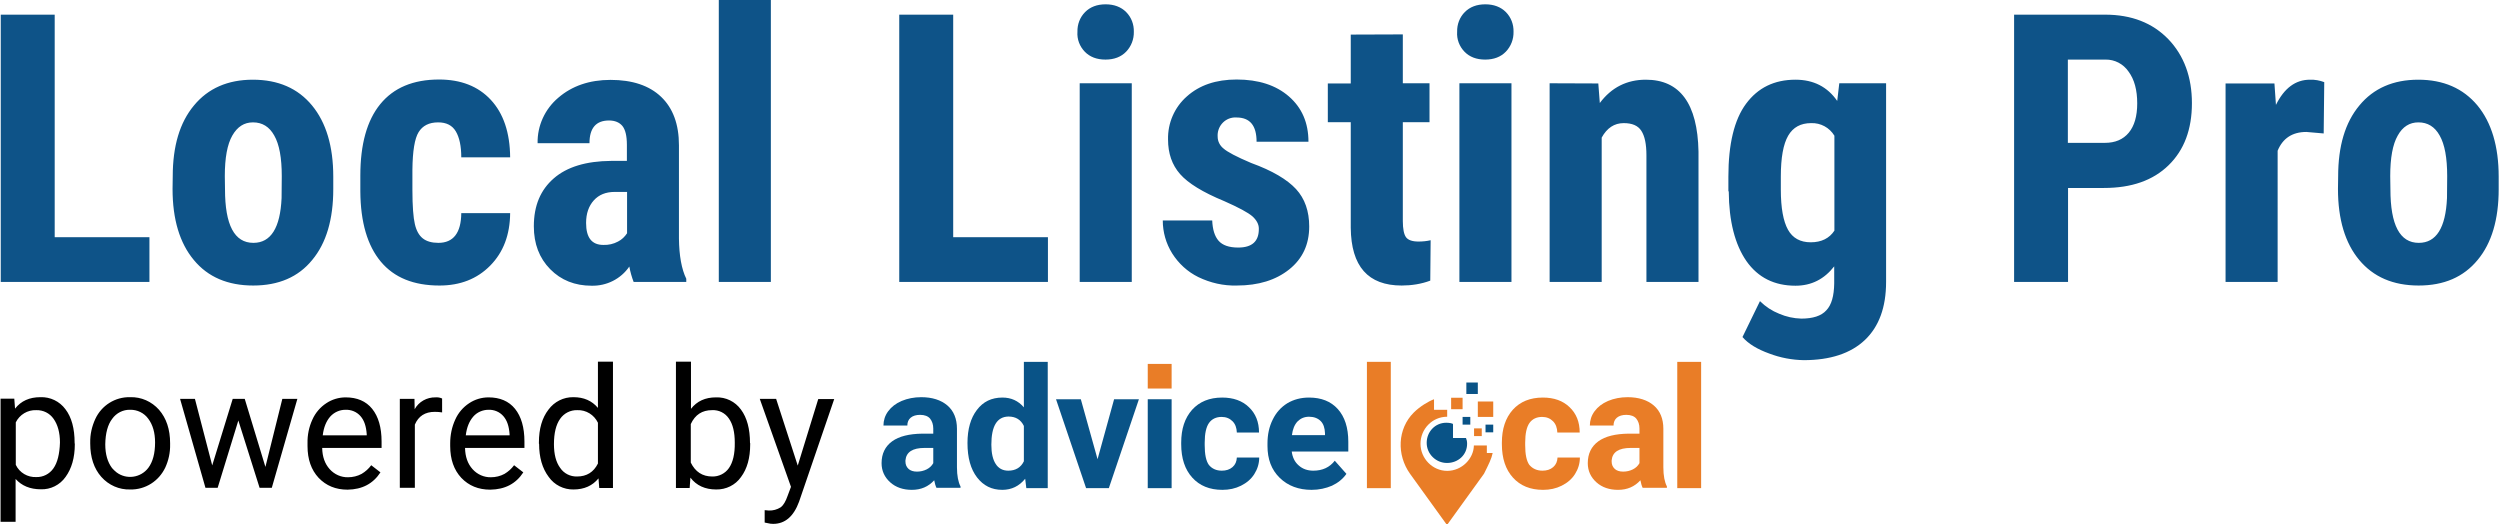 <?xml version="1.0" encoding="utf-8"?>
<!-- Generator: Adobe Illustrator 20.1.0, SVG Export Plug-In . SVG Version: 6.00 Build 0)  -->
<svg version="1.1" id="Layer_1" xmlns="http://www.w3.org/2000/svg" xmlns:xlink="http://www.w3.org/1999/xlink" x="0px" y="0px"
	 viewBox="0 0 1330 279" style="enable-background:new 0 0 1330 279;" xml:space="preserve">
<style type="text/css">
	.st0{fill:#095387;}
	.st1{fill:#E97D27;}
	.st2{fill:#0E5388;}
</style>
<g id="logoleft">
	<g id="Logo">
		<g id="Powered">
			<path id="powered_by" d="M39.7,235.6c0-7.6-1.6-13.6-4.9-17.9c-3.1-4.2-8.1-6.6-13.3-6.4c-5.8,0-10.3,2-13.5,6.1l-0.4-5.3H0.3
				v65.5h8v-22.8c3.2,3.6,7.7,5.5,13.4,5.5c5.2,0.2,10.2-2.3,13.2-6.6c3.2-4.4,4.9-10.2,4.9-17.4L39.7,235.6L39.7,235.6z
				 M28.4,249.2c-2.1,3-5.5,4.7-9.1,4.6c-4.6,0.2-8.9-2.3-10.9-6.5v-22.6c2-4.1,6.3-6.7,10.9-6.5c3.7-0.1,7.1,1.6,9.2,4.6
				c2.2,3.1,3.4,7.3,3.4,12.6C31.7,241.5,30.6,246.1,28.4,249.2z M48,236c0,7.3,2,13.3,5.9,17.7c3.9,4.4,9.5,6.9,15.4,6.7
				c3.9,0.1,7.8-1,11.1-3.1c3.3-2.1,5.8-5,7.5-8.5c1.8-3.9,2.7-8.1,2.6-12.4v-0.6c0-7.4-2-13.3-5.9-17.8c-3.9-4.4-9.5-6.9-15.4-6.7
				c-7.9-0.2-15.2,4.4-18.5,11.6c-1.8,3.9-2.8,8.2-2.7,12.5L48,236L48,236z M59.7,222.8c2.2-3.1,5.8-4.9,9.5-4.8
				c3.8-0.1,7.5,1.7,9.7,4.8c2.4,3.2,3.6,7.4,3.6,12.6c0,5.8-1.2,10.3-3.6,13.5c-4,5.3-11.6,6.4-16.9,2.4c-0.9-0.7-1.7-1.5-2.4-2.3
				c-2.4-3.2-3.6-7.4-3.6-12.6C56.1,230.5,57.3,225.9,59.7,222.8z M130.2,212.2h-6.4l-10.9,35.4l-9.2-35.4h-7.9l13.5,47.3h6.5
				l11-35.8l11.3,35.8h6.5l13.6-47.3h-8l-9,36.2L130.2,212.2z M202.4,251.3l-4.9-3.8c-1.4,1.9-3.1,3.4-5.1,4.6
				c-2.2,1.2-4.7,1.8-7.2,1.8c-3.7,0.1-7.3-1.5-9.8-4.3c-2.6-2.9-3.9-6.6-4-11.3H203v-3.4c0-7.5-1.7-13.3-5-17.4s-8.1-6.1-14.1-6.1
				c-3.7,0-7.3,1.1-10.3,3.1c-3.2,2.1-5.8,5.1-7.4,8.7c-1.8,3.9-2.7,8.2-2.6,12.6v1.5c0,7.1,2,12.7,5.9,16.9c4,4.2,9.1,6.3,15.4,6.3
				C192.7,260.4,198.5,257.3,202.4,251.3L202.4,251.3L202.4,251.3z M191.8,221.4c2,2.3,3,5.4,3.3,9.6v0.6h-23.4
				c0.5-4.3,1.9-7.6,4-10c2.1-2.3,5-3.6,8.1-3.6C186.9,217.9,189.8,219.1,191.8,221.4L191.8,221.4z M235.2,212
				c-1.1-0.5-2.3-0.7-3.5-0.6c-4.6-0.1-8.9,2.3-11.1,6.3l-0.1-5.5h-7.8v47.3h8v-33.6c1.9-4.5,5.4-6.8,10.6-6.8
				c1.3,0,2.6,0.1,3.9,0.3L235.2,212L235.2,212z M278.4,251.3l-4.9-3.8c-1.4,1.9-3.1,3.4-5.1,4.6c-2.2,1.2-4.7,1.8-7.2,1.8
				c-3.7,0.1-7.3-1.5-9.8-4.3c-2.6-2.9-3.9-6.6-4-11.3H279v-3.4c0-7.5-1.7-13.3-5-17.4s-8.1-6.1-14.1-6.1c-3.7,0-7.3,1.1-10.3,3.1
				c-3.2,2.1-5.8,5.1-7.4,8.7c-1.8,3.9-2.7,8.2-2.7,12.6v1.5c0,7.1,2,12.7,5.9,16.9c4,4.2,9.1,6.3,15.4,6.3
				C268.7,260.4,274.5,257.3,278.4,251.3L278.4,251.3L278.4,251.3z M267.8,221.4c2,2.3,3,5.4,3.3,9.6v0.6h-23.3
				c0.5-4.3,1.9-7.6,4-10c2-2.3,5-3.6,8.1-3.6C262.9,217.9,265.8,219.1,267.8,221.4z M286.8,236.1c0,7.2,1.7,13.1,5.1,17.6
				c3,4.3,8,6.8,13.2,6.7c5.7,0,10.1-2,13.3-5.9l0.4,5.1h7.3v-67.2h-8V217c-3.2-3.8-7.5-5.7-13-5.7c-5.3-0.1-10.2,2.4-13.3,6.6
				c-3.4,4.4-5.1,10.2-5.1,17.5v0.7H286.8z M298,222.8c2.1-3,5.5-4.7,9.1-4.6c4.7-0.2,9,2.5,11,6.7v21.7c-2.3,4.6-6,6.9-11.1,6.9
				c-3.6,0.1-7-1.6-9-4.6c-2.2-3-3.3-7.2-3.3-12.6C294.7,230.4,295.8,225.9,298,222.8L298,222.8z M399,235.7
				c0-7.5-1.6-13.5-4.8-17.8c-3.1-4.3-8.1-6.7-13.3-6.5c-5.7,0-10.1,2-13.3,6.1v-25.1h-8v67.2h7.3l0.4-5.5c3.2,4.2,7.8,6.3,13.7,6.3
				c5.2,0.1,10.2-2.3,13.2-6.6c3.3-4.4,4.9-10.2,4.9-17.4v-0.7H399z M387.8,249c-2,2.9-5.4,4.6-8.9,4.5c-5.2,0-9-2.5-11.4-7.4v-20.5
				c2.3-5,6.1-7.4,11.3-7.4c3.6-0.2,7,1.5,9,4.5c2.1,3,3.1,7.3,3.1,12.8C391,241.5,389.9,246,387.8,249z M412.9,212.2h-8.7
				l16.6,46.8l-1.8,4.8c-1,2.9-2.2,5-3.7,6.1c-1.9,1.2-4.1,1.8-6.3,1.7l-2.2-0.2v6.6l3,0.6l1.5,0.1c6.3,0,10.9-3.9,13.8-11.8
				l18.7-54.6h-8.5l-10.9,35.4L412.9,212.2z"/>
			<g>
				<g id="Text_3_">
					<path class="st0" d="M498.3,259.7c-0.6-1.1-1-2.6-1.3-4.2c-3.1,3.4-7,5.1-11.9,5.1c-4.6,0-8.5-1.3-11.5-4
						c-3-2.7-4.6-6.1-4.6-10.2c0-5,1.9-8.9,5.6-11.6c3.7-2.7,9.1-4,16.1-4.1h5.8V228c0-2.2-0.6-3.9-1.7-5.3c-1.1-1.3-2.9-2-5.3-2
						c-2.1,0-3.8,0.5-5,1.5s-1.8,2.4-1.8,4.2H470c0-2.7,0.8-5.3,2.5-7.6s4.1-4.2,7.2-5.5s6.6-2,10.4-2c5.8,0,10.5,1.5,13.9,4.4
						s5.1,7.1,5.1,12.4v20.5c0,4.5,0.7,7.9,1.9,10.2v0.7h-12.7V259.7z M487.8,250.9c1.9,0,3.6-0.4,5.2-1.2s2.7-1.9,3.5-3.3v-8.1
						h-4.7c-6.3,0-9.7,2.2-10.1,6.6v0.7c0,1.6,0.6,2.9,1.7,3.9C484.4,250.4,485.9,250.9,487.8,250.9z"/>
					<path class="st0" d="M514.7,235.7c0-7.4,1.7-13.3,5-17.6c3.3-4.4,7.8-6.6,13.6-6.6c4.6,0,8.4,1.7,11.4,5.2v-24.2h12.7v67.2H546
						l-0.6-5c-3.2,3.9-7.2,5.9-12.2,5.9c-5.6,0-10-2.2-13.4-6.6C516.4,249.6,514.7,243.5,514.7,235.7z M527.4,236.6
						c0,4.5,0.8,7.9,2.3,10.2c1.5,2.4,3.8,3.6,6.7,3.6c3.9,0,6.7-1.7,8.3-5v-18.8c-1.6-3.3-4.3-5-8.2-5
						C530.4,221.7,527.4,226.7,527.4,236.6z"/>
					<path class="st0" d="M583.9,244.3l8.8-31.9h13.2l-16,47.3h-12.1l-16-47.3H575L583.9,244.3z"/>
					<g>
						<path class="st0" d="M623.3,259.7h-12.7v-47.3h12.7V259.7z"/>
						<rect x="610.6" y="193.6" class="st1" width="12.7" height="13.1"/>
					</g>
					<path class="st0" d="M650,250.4c2.3,0,4.2-0.6,5.7-1.9c1.5-1.3,2.2-3,2.3-5.1h11.9c0,3.2-0.9,6.1-2.6,8.8
						c-1.7,2.7-4.1,4.7-7.1,6.2s-6.3,2.2-9.9,2.2c-6.8,0-12.1-2.2-16-6.5c-3.9-4.3-5.9-10.2-5.9-17.8v-0.8c0-7.3,1.9-13.1,5.8-17.5
						c3.9-4.3,9.2-6.5,16-6.5c5.9,0,10.7,1.7,14.2,5.1c3.6,3.4,5.4,7.9,5.4,13.5H658c-0.1-2.5-0.8-4.5-2.3-6s-3.4-2.3-5.8-2.3
						c-2.9,0-5.2,1.1-6.7,3.2c-1.5,2.1-2.3,5.6-2.3,10.5v1.3c0,4.9,0.7,8.4,2.2,10.5C644.7,249.3,647,250.4,650,250.4z"/>
					<path class="st0" d="M697.8,260.6c-6.9,0-12.6-2.1-17-6.4c-4.4-4.3-6.5-9.9-6.5-17V236c0-4.8,0.9-9,2.8-12.8
						c1.8-3.7,4.4-6.6,7.8-8.7c3.4-2,7.2-3,11.5-3c6.5,0,11.6,2,15.3,6.1s5.6,9.9,5.6,17.4v5.2h-30.1c0.4,3.1,1.6,5.6,3.7,7.4
						c2.1,1.9,4.7,2.8,7.8,2.8c4.9,0,8.7-1.8,11.4-5.3l6.2,7c-1.9,2.7-4.5,4.8-7.7,6.3C705.3,259.8,701.7,260.6,697.8,260.6z
						 M696.4,221.7c-2.5,0-4.5,0.9-6.1,2.5c-1.6,1.7-2.6,4.1-3,7.3h17.6v-1c-0.1-2.8-0.8-5-2.3-6.5
						C701.1,222.5,699,221.7,696.4,221.7z"/>
					<path class="st1" d="M739.9,259.7h-12.7v-67.2h12.7V259.7z"/>
					<g>
						<path class="st1" d="M794.1,241H791v-4h-6.9c-0.1,7-6.4,13.5-14.2,13.5s-14.2-6.6-14.2-14.4c0-7.8,6.2-14.4,14.2-14.4V218h-7
							v-5.6c-3,1.1-7.6,3.9-10.8,7.1c-8.7,8.7-9.1,22.5-2,32.5l0,0l19.7,27.3l19.7-27.3l0,0C792,247,793.5,244,794.1,241z"/>
						<path class="st0" d="M773,233v-7.3c0-0.5-2.1-0.8-3.6-0.8c-5.9,0-10.4,4.8-10.4,10.7s4.9,10.7,10.8,10.7s10.7-4.3,10.7-10.2
							c0-1.3-0.2-2.1-0.6-3.1L773,233L773,233z"/>
						<rect x="772" y="211.6" class="st1" width="6.1" height="6.1"/>
						<rect x="778.1" y="221.8" class="st0" width="4.1" height="4.1"/>
						<rect x="786.2" y="213.6" class="st1" width="8.2" height="8.2"/>
						<rect x="780.1" y="203.5" class="st0" width="6.1" height="6.1"/>
						<rect x="784.2" y="227.9" class="st1" width="4.1" height="4.1"/>
						<rect x="790.3" y="225.9" class="st0" width="4.1" height="4.1"/>
					</g>
					<path class="st1" d="M820.6,250.4c2.3,0,4.2-0.6,5.7-1.9c1.5-1.3,2.2-3,2.3-5.1h11.9c0,3.2-0.9,6.1-2.6,8.8
						c-1.7,2.7-4.1,4.7-7.1,6.2s-6.3,2.2-9.9,2.2c-6.8,0-12.1-2.2-16-6.5c-3.9-4.3-5.9-10.2-5.9-17.8v-0.8c0-7.3,1.9-13.1,5.8-17.5
						c3.9-4.3,9.2-6.5,16-6.5c5.9,0,10.7,1.7,14.2,5.1c3.6,3.4,5.4,7.9,5.4,13.5h-11.9c-0.1-2.5-0.8-4.5-2.3-6s-3.4-2.3-5.8-2.3
						c-2.9,0-5.2,1.1-6.7,3.2c-1.5,2.1-2.3,5.6-2.3,10.5v1.3c0,4.9,0.7,8.4,2.2,10.5C815.3,249.3,817.6,250.4,820.6,250.4z"/>
					<path class="st1" d="M874,259.7c-0.6-1.1-1-2.6-1.3-4.2c-3.1,3.4-7,5.1-11.9,5.1c-4.6,0-8.5-1.3-11.5-4
						c-3-2.7-4.6-6.1-4.6-10.2c0-5,1.9-8.9,5.6-11.6c3.7-2.7,9.1-4,16.1-4.1h5.8V228c0-2.2-0.6-3.9-1.7-5.3c-1.1-1.3-2.9-2-5.3-2
						c-2.1,0-3.8,0.5-5,1.5s-1.8,2.4-1.8,4.2h-12.6c0-2.7,0.8-5.3,2.5-7.6s4.1-4.2,7.2-5.5c3.1-1.3,6.6-2,10.4-2
						c5.8,0,10.5,1.5,13.9,4.4s5.1,7.1,5.1,12.4v20.5c0,4.5,0.7,7.9,1.9,10.2v0.7H874V259.7z M863.5,250.9c1.9,0,3.6-0.4,5.2-1.2
						s2.7-1.9,3.5-3.3v-8.1h-4.7c-6.3,0-9.7,2.2-10.1,6.6v0.7c0,1.6,0.6,2.9,1.7,3.9C860.1,250.4,861.6,250.9,863.5,250.9z"/>
					<path class="st1" d="M905,259.7h-12.7v-67.2H905V259.7z"/>
				</g>
			</g>
		</g>
		<path id="Local_Listing_Pro" class="st2" d="M29.1,7.8H0.4V150h79.1v-23.8H29.1V7.8L29.1,7.8z M91.8,100.5
			c0,16.2,3.8,28.8,11.3,37.8c7.5,9.1,18.1,13.6,31.6,13.6s24-4.5,31.4-13.6c7.5-9,11.2-21.6,11.2-37.7V94
			c0-16.2-3.8-28.8-11.3-37.9s-18-13.7-31.5-13.7c-13.3,0-23.8,4.6-31.3,13.7c-7.6,9.1-11.3,21.7-11.3,37.7L91.8,100.5L91.8,100.5z
			 M119.6,93.7c0-9.7,1.3-16.9,4-21.6s6.3-7,11-7c4.9,0,8.7,2.3,11.3,7c2.7,4.7,4,11.9,4,21.6l-0.1,11.7c-0.7,15.8-5.7,23.8-15,23.8
			c-10.1,0-15.1-9.5-15.1-28.5L119.6,93.7L119.6,93.7z M224.9,126.8c-2-1.6-3.4-4.1-4.2-7.6c-0.8-3.4-1.3-9.5-1.3-18.1V90.3
			c0.1-9.9,1.2-16.6,3.3-20s5.5-5.2,10.4-5.2c4.4,0,7.5,1.6,9.4,4.8c1.9,3.2,2.9,7.8,2.9,13.8h26c-0.1-13.2-3.6-23.4-10.3-30.6
			s-15.9-10.8-27.5-10.8c-13.8,0-24.2,4.4-31.3,13.1s-10.6,21.4-10.6,38v8.4c0.1,16.5,3.8,28.9,10.9,37.4s17.5,12.7,31.2,12.7
			c11,0,20-3.5,27-10.6s10.5-16.4,10.6-27.9h-26c-0.1,10.5-4.2,15.8-12.2,15.8C229.7,129.2,226.9,128.4,224.9,126.8L224.9,126.8z
			 M365.1,150v-1.7c-2.5-5.1-3.8-12.3-3.9-21.4V77.3c0-11.2-3.2-19.8-9.5-25.8s-15.3-9-26.9-9c-11.2,0-20.5,3.2-27.8,9.5
			c-7.1,6-11.2,14.9-11,24.2h27.6c0-8.1,3.5-12.1,10.4-12.1c3.1,0,5.5,1,7.1,2.9c1.6,2,2.4,5.3,2.4,10.1v8.5h-8.4
			c-13.3,0.1-23.5,3.2-30.5,9.3S284,109.3,284,120.4c0,9.3,2.9,16.9,8.7,22.8s13.2,8.8,22,8.8c8,0.2,15.6-3.6,20.1-10.2
			c0.5,2.8,1.3,5.6,2.3,8.2H365.1L365.1,150z M311.8,118.6c0-5,1.4-9,4.1-12s6.4-4.5,11.1-4.5h6.6v22c-1.2,1.8-2.8,3.4-4.8,4.4
			c-2.4,1.3-5.1,1.9-7.8,1.8C314.8,130.3,311.8,126.4,311.8,118.6L311.8,118.6z M410.1,0h-27.7v150h27.7V0L410.1,0z M507.1,7.8
			h-28.7V150h79.1v-23.8h-50.4V7.8L507.1,7.8z M602.1,44.3h-27.7V150h27.7V44.3L602.1,44.3z M577.1,27.5c2.7,2.8,6.4,4.2,11,4.2
			s8.3-1.4,11-4.2s4.2-6.6,4.1-10.6c0.1-3.9-1.3-7.7-4.1-10.5c-2.7-2.7-6.4-4.1-10.9-4.1c-4.6,0-8.2,1.4-10.9,4.1
			c-2.8,2.8-4.2,6.6-4.1,10.5C572.9,20.9,574.4,24.7,577.1,27.5L577.1,27.5z M658.7,131.7c-4.8,0-8.3-1.2-10.4-3.6
			c-2.1-2.4-3.2-6-3.4-10.8h-26.3c0,6.2,1.7,12.2,5,17.5c3.4,5.4,8.2,9.8,13.9,12.6c6.4,3.1,13.4,4.7,20.5,4.5
			c11.5,0,20.8-2.9,27.9-8.6s10.6-13.3,10.6-22.8c0-8.1-2.3-14.8-7-19.9s-12.6-9.8-23.9-13.9c-7.8-3.3-12.7-5.9-14.7-7.7
			c-1.9-1.5-3.1-3.8-3.1-6.2c-0.4-5.3,3.5-9.9,8.7-10.3c0.4,0,0.9,0,1.3,0c7.2,0,10.7,4.3,10.7,12.9h27.6c0-10.1-3.5-18.1-10.4-24.1
			s-16.2-9-27.8-9c-11,0-19.8,3-26.5,9c-6.6,5.8-10.2,14.2-10,22.9c0,7.4,2.1,13.5,6.4,18.4c4.3,4.9,12.1,9.7,23.5,14.4
			c7.7,3.4,12.7,6.1,15,8.1c2.2,2,3.4,4.2,3.4,6.5C669.8,128.4,666.1,131.7,658.7,131.7L658.7,131.7L658.7,131.7z M718.6,18.4v26
			h-12.2V65h12.2v56.2c0.2,20.5,9.2,30.7,27.1,30.7c5.2,0,10.4-0.8,15.2-2.6l0.2-21.5c-2.1,0.5-4.3,0.7-6.5,0.7
			c-3.3,0-5.5-0.8-6.6-2.3s-1.7-4.4-1.7-8.6V65h14.2V44.3h-14.2v-26L718.6,18.4L718.6,18.4z M804.1,44.3h-27.7V150h27.7V44.3z
			 M779.1,27.5c2.7,2.8,6.4,4.2,11,4.2s8.3-1.4,11-4.2s4.2-6.6,4.1-10.6c0.1-3.9-1.3-7.7-4.1-10.5c-2.7-2.7-6.4-4.1-10.9-4.1
			c-4.6,0-8.2,1.4-10.9,4.1c-2.8,2.8-4.2,6.6-4.1,10.5C774.9,20.9,776.4,24.7,779.1,27.5L779.1,27.5z M824.4,44.3V150h27.7V73.2
			c2.8-5.1,6.7-7.7,11.7-7.7c4.5,0,7.6,1.3,9.4,4.1s2.7,7,2.7,13V150h27.7V80.6c-0.5-25.5-9.9-38.2-28-38.2
			c-10.1,0-18.3,4.1-24.5,12.4l-0.8-10.4L824.4,44.3L824.4,44.3z M919.7,101.8c0.1,15.9,3.3,28.3,9.4,37.1
			c6.2,8.8,14.9,13.1,26.1,13.1c8.5,0,15.3-3.5,20.6-10.3v9.1c-0.1,6.6-1.4,11.4-4.2,14.3c-2.7,3-7.2,4.4-13.3,4.4
			c-4.1-0.1-8.1-1-11.8-2.6c-3.8-1.5-7.3-3.8-10.2-6.7l-9.3,19.1c3.1,3.6,7.9,6.5,14.3,8.8c5.8,2.2,12,3.4,18.3,3.5
			c14.1,0,25-3.6,32.5-10.7s11.3-17.4,11.3-30.9V44.3h-24.9l-1.1,9.4c-5.2-7.5-12.6-11.3-22.2-11.3c-11.3,0-20,4.3-26.3,12.8
			s-9.4,21.5-9.4,38.8v7.8H919.7z M947.4,93.9c0-10,1.3-17.2,3.9-21.7c2.6-4.5,6.7-6.7,12.2-6.7c5.1-0.2,9.8,2.4,12.4,6.7v50.5
			c-2.7,4.1-6.9,6.2-12.6,6.2c-5.5,0-9.6-2.2-12.1-6.7s-3.8-11.6-3.8-21.3L947.4,93.9L947.4,93.9z M1119.3,100
			c14.7,0,26.1-4,34.4-12.1s12.4-19.1,12.4-33s-4.2-25.3-12.5-34c-8.4-8.7-19.6-13.1-33.7-13.1h-48.4V150h28.7v-50H1119.3
			L1119.3,100z M1100.1,31.7h20c4.9-0.1,9.5,2.3,12.3,6.4c3.1,4.2,4.6,9.8,4.6,16.9c0,6.8-1.5,12-4.5,15.6s-7.2,5.4-12.7,5.4h-19.7
			L1100.1,31.7L1100.1,31.7z M1236.5,43.7c-2.4-0.9-5-1.4-7.6-1.3c-7.7,0-13.7,4.5-18.1,13.4l-0.8-11.4h-26V150h27.7V80.2
			c2.7-6.6,7.8-10,15.3-10l9.2,0.8L1236.5,43.7z M1243.8,100.5c0,16.2,3.8,28.8,11.3,37.8s18,13.6,31.6,13.6
			c13.5,0,23.9-4.5,31.4-13.6c7.5-9,11.2-21.6,11.2-37.7V94c0-16.1-3.8-28.8-11.3-37.9c-7.6-9.1-18.1-13.7-31.5-13.7
			c-13.3,0-23.8,4.6-31.3,13.7c-7.6,9.1-11.3,21.7-11.3,37.7L1243.8,100.5L1243.8,100.5z M1271.6,93.7c0-9.7,1.3-16.9,4-21.6
			c2.6-4.7,6.3-7,11-7c4.9,0,8.7,2.3,11.3,7c2.7,4.7,4,11.9,4,21.6l-0.1,11.7c-0.7,15.8-5.7,23.8-15,23.8
			c-10.1,0-15.1-9.5-15.1-28.5L1271.6,93.7L1271.6,93.7z"/>
	</g>
</g>
</svg>
